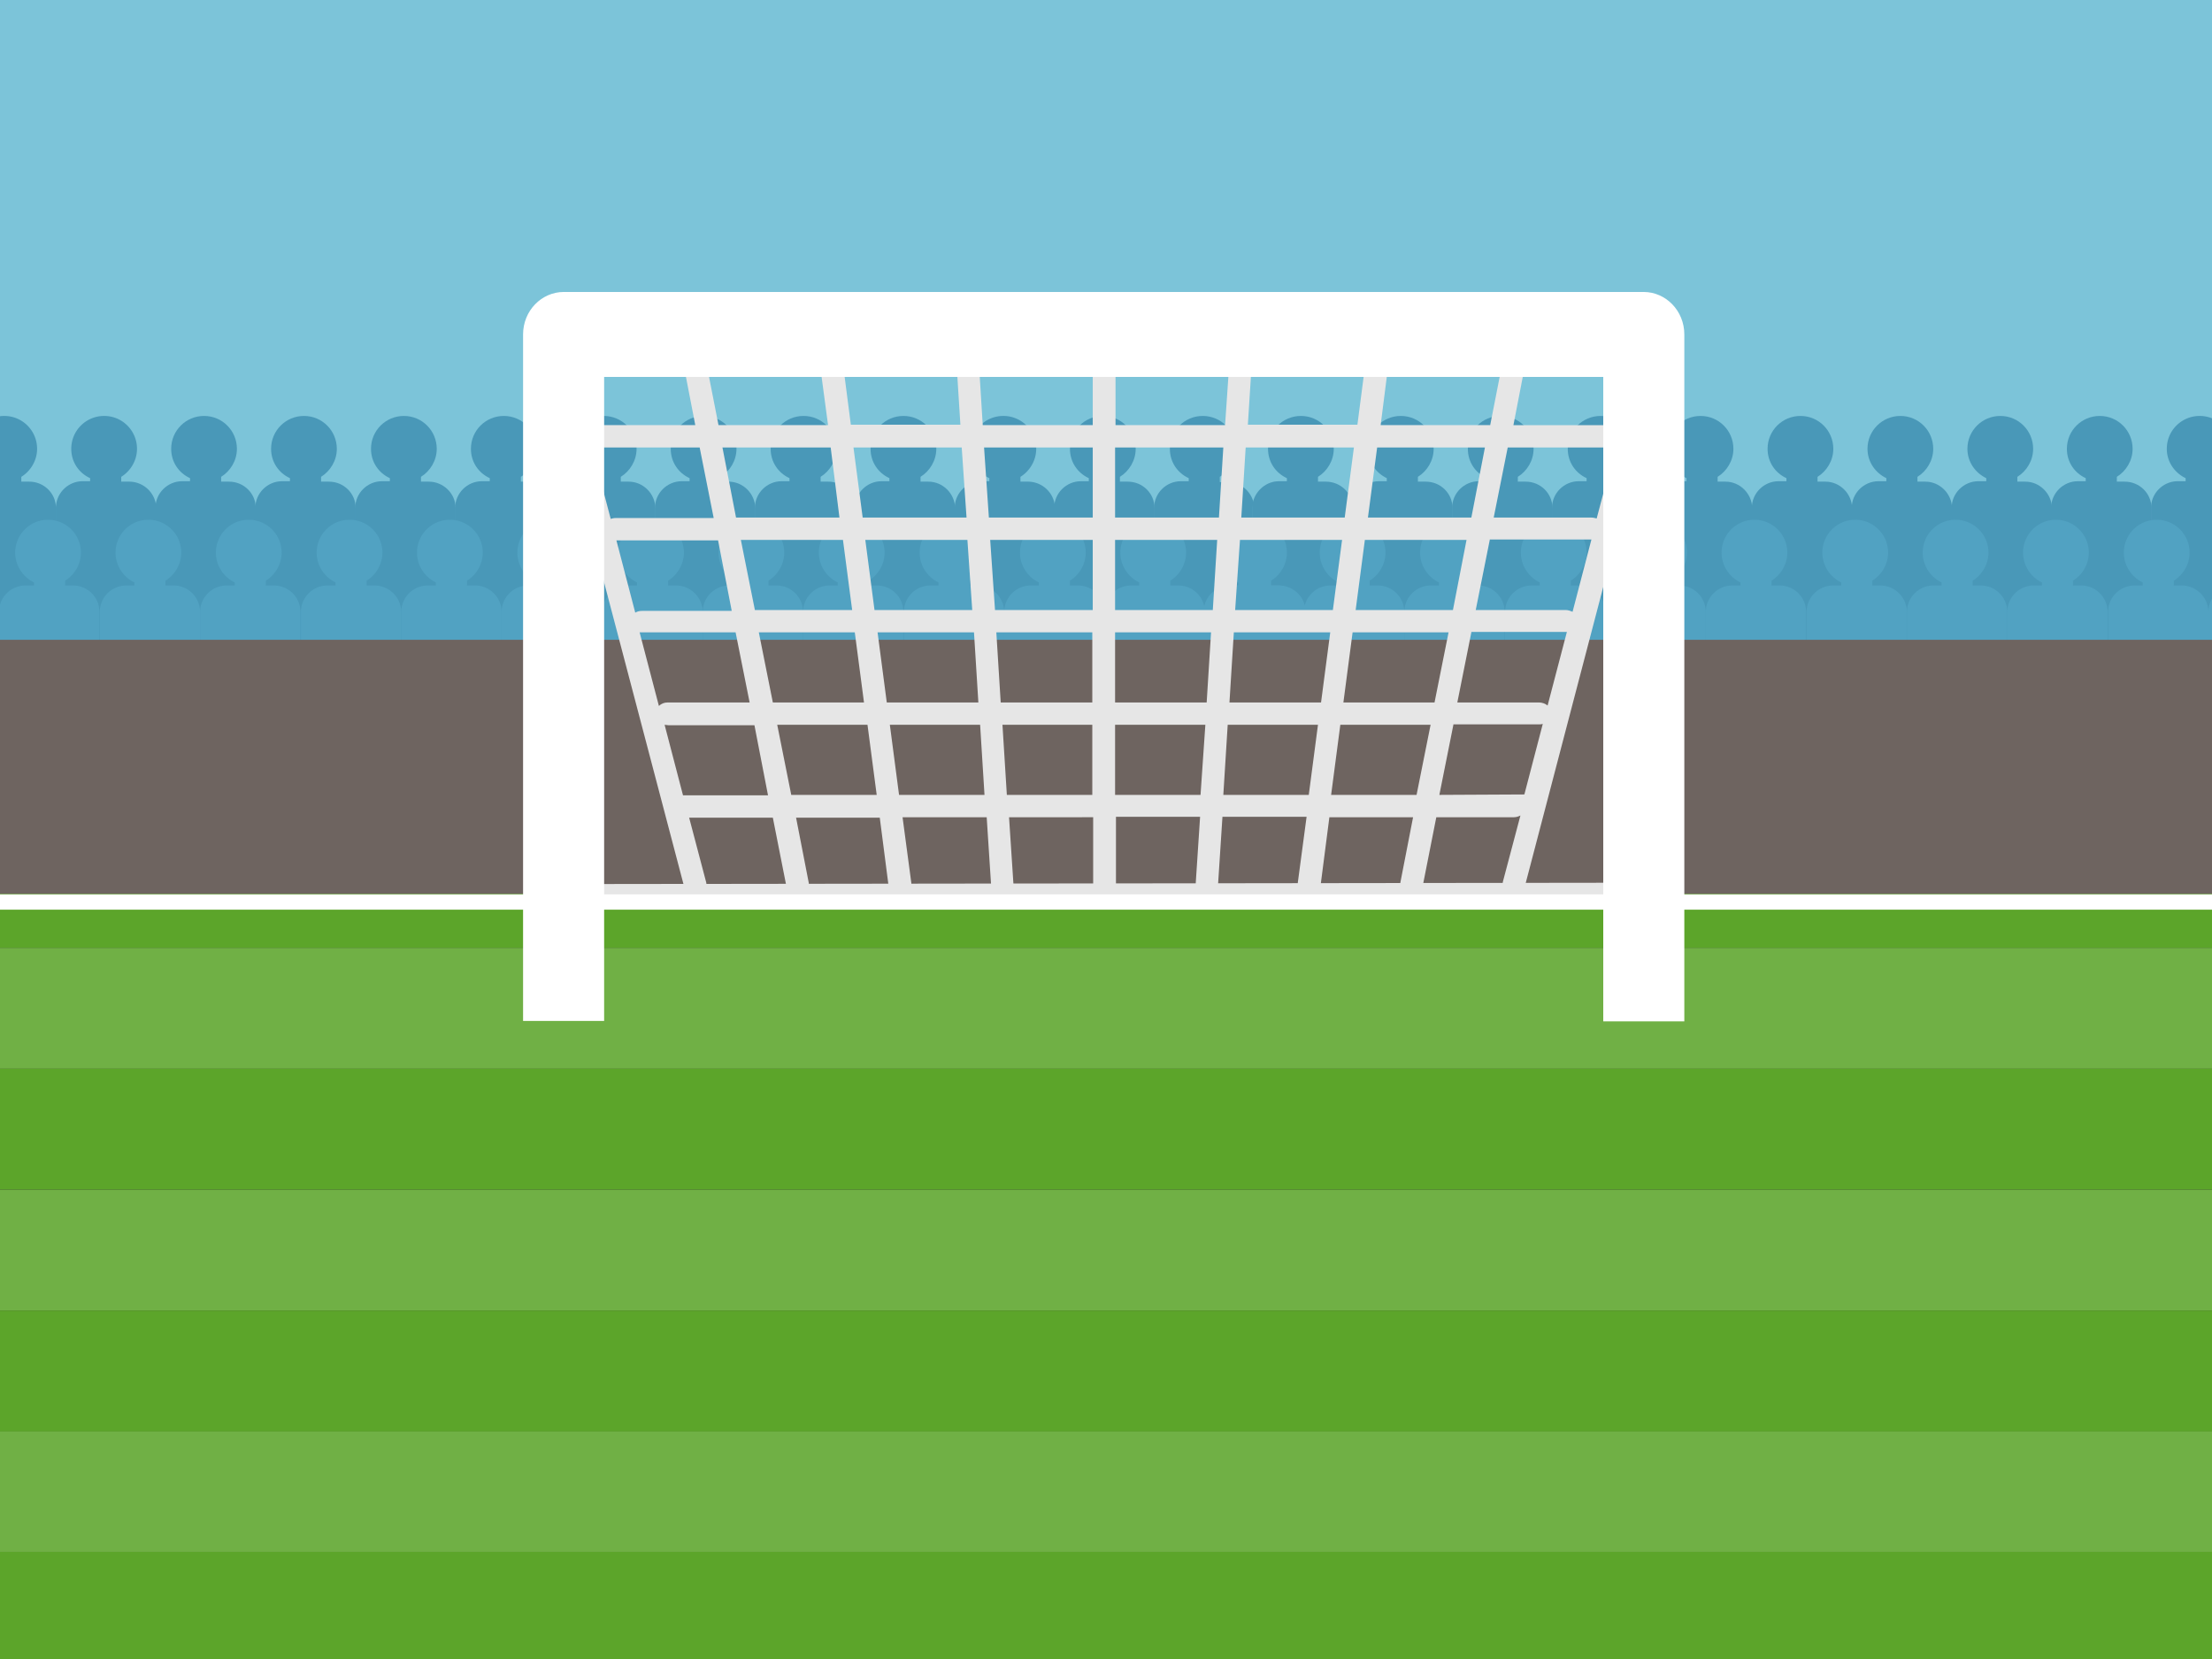 <svg width="480" height="360" viewBox="0 0 480 360" xmlns="http://www.w3.org/2000/svg"><rect x="0" y="0" width="480" height="360" fill="#333333" stroke="none"/><g fill="none"><path d="M-22 310.524h523v26.238H-22zm0-52.381h523v26.238H-22zm0-52.476h523v26.238H-22z" fill="#70B045"/><path d="M-22 336.762h523V363H-22zm0-52.381h523v26.238H-22zm0-52.476h523v26.238H-22zm0-52.475h523v26.238H-22z" fill="#5CA52A"/><path fill="#7CC4D9" d="M-22-3h523v182.62H-22z"/><g fill="#4998B8"><path d="M271.83 110.317c0-.475.096-.95.191-1.33-.666-2.472-2.853-4.373-5.61-4.373h-1.712v-1.141c1.997-1.236 3.423-3.518 3.423-6.084 0-3.898-3.138-7.13-7.131-7.13-3.9 0-7.132 3.137-7.132 7.13 0 2.852 1.616 5.228 4.089 6.369v.665h-1.712c-3.138 0-5.8 2.567-5.8 5.8v24.336c0 3.137 2.567 5.799 5.8 5.799h10.175c2.662 0 4.944-1.901 5.61-4.373-.095-.475-.19-.856-.19-1.331v-24.337z"/><path d="M244.73 104.518h-1.712v-1.045c1.997-1.236 3.424-3.518 3.424-6.084 0-3.898-3.138-7.13-7.132-7.13-3.899 0-7.132 3.137-7.132 7.13 0 2.852 1.617 5.228 4.089 6.369v.665h-1.712c-3.138 0-5.8 2.567-5.8 5.8v24.336c0 3.137 2.567 5.799 5.8 5.799h10.175c3.138 0 5.8-2.567 5.8-5.799v-24.337c0-3.137-2.567-5.704-5.8-5.704z"/><path d="M223.05 104.518h-1.617v-1.045c1.997-1.236 3.423-3.518 3.423-6.084 0-3.898-3.138-7.13-7.132-7.13-3.899 0-7.132 3.137-7.132 7.13 0 2.852 1.617 5.228 4.09 6.369v.665h-1.712c-3.138 0-5.8 2.567-5.8 5.8v24.336c0 3.137 2.567 5.799 5.8 5.799h10.174c3.138 0 5.8-2.567 5.8-5.799v-24.337a5.888 5.888 0 0 0-5.895-5.704z"/><path d="M201.464 104.518h-1.712v-1.045c1.997-1.236 3.423-3.518 3.423-6.084 0-3.898-3.138-7.13-7.132-7.13-3.898 0-7.131 3.137-7.131 7.13 0 2.852 1.616 5.228 4.089 6.369v.665h-1.712c-3.138 0-5.8 2.567-5.8 5.8v24.336c0 3.137 2.567 5.799 5.8 5.799h10.175c3.138 0 5.8-2.567 5.8-5.799v-24.337c-.095-3.137-2.662-5.704-5.8-5.704z"/><path d="M179.783 104.518h-1.712v-1.045c1.997-1.236 3.424-3.518 3.424-6.084 0-3.898-3.138-7.13-7.132-7.13-3.899 0-7.132 3.137-7.132 7.13 0 2.852 1.616 5.228 4.089 6.369v.665h-1.712c-3.138 0-5.8 2.567-5.8 5.8v24.336c0 3.137 2.567 5.799 5.8 5.799h10.175c3.138 0 5.8-2.567 5.8-5.799v-24.337c-.095-3.137-2.662-5.704-5.8-5.704z"/><path d="M158.102 104.518h-1.711v-1.045c1.996-1.236 3.423-3.518 3.423-6.084 0-3.898-3.138-7.13-7.132-7.13-3.899 0-7.132 3.137-7.132 7.13 0 2.852 1.617 5.228 4.09 6.369v.665h-1.713c-3.138 0-5.8 2.567-5.8 5.8v24.336c0 3.137 2.567 5.799 5.8 5.799h10.175c3.138 0 5.8-2.567 5.8-5.799v-24.337c-.094-3.137-2.662-5.704-5.8-5.704z"/><path d="M136.421 104.518h-1.711v-1.045c1.997-1.236 3.423-3.518 3.423-6.084 0-3.898-3.138-7.13-7.132-7.13-3.898 0-7.132 3.137-7.132 7.13 0 2.852 1.617 5.228 4.09 6.369v.665h-1.712c-3.138 0-5.8 2.567-5.8 5.8v24.336c0 3.137 2.567 5.799 5.8 5.799h10.174c3.138 0 5.801-2.567 5.801-5.799v-24.337c-.095-3.137-2.663-5.704-5.8-5.704z"/><path d="M114.74 104.518h-1.71v-1.045c1.996-1.236 3.422-3.518 3.422-6.084 0-3.898-3.138-7.13-7.131-7.13-3.9 0-7.132 3.137-7.132 7.13 0 2.852 1.616 5.228 4.089 6.369v.665h-1.712c-3.138 0-5.8 2.567-5.8 5.8v24.336c0 3.137 2.567 5.799 5.8 5.799h10.175c3.138 0 5.8-2.567 5.8-5.799v-24.337c-.095-3.137-2.662-5.704-5.8-5.704z"/><path d="M93.06 104.518h-1.712v-1.045c1.997-1.236 3.424-3.518 3.424-6.084 0-3.898-3.138-7.13-7.132-7.13-3.899 0-7.132 3.137-7.132 7.13 0 2.852 1.617 5.228 4.089 6.369v.665h-1.712c-3.138 0-5.8 2.567-5.8 5.8v24.336c0 3.137 2.567 5.799 5.8 5.799H93.06c3.138 0 5.8-2.567 5.8-5.799v-24.337c0-3.137-2.662-5.704-5.8-5.704z"/><path d="M71.38 104.518h-1.712v-1.045c1.997-1.236 3.423-3.518 3.423-6.084 0-3.898-3.138-7.13-7.132-7.13-3.899 0-7.132 3.137-7.132 7.13 0 2.852 1.617 5.228 4.09 6.369v.665h-1.712c-3.138 0-5.801 2.567-5.801 5.8v24.336c0 3.137 2.567 5.799 5.8 5.799H71.38c3.138 0 5.8-2.567 5.8-5.799v-24.337c0-3.137-2.567-5.704-5.8-5.704z"/><path d="M49.699 104.518h-1.712v-1.045c1.997-1.236 3.423-3.518 3.423-6.084 0-3.898-3.138-7.13-7.132-7.13-3.898 0-7.131 3.137-7.131 7.13 0 2.852 1.616 5.228 4.088 6.369v.665h-1.711c-3.138 0-5.8 2.567-5.8 5.8v24.336c0 3.137 2.567 5.799 5.8 5.799h10.175c3.138 0 5.8-2.567 5.8-5.799v-24.337c0-3.137-2.567-5.704-5.8-5.704z"/><path d="M28.018 104.518h-1.712v-1.045c1.997-1.236 3.423-3.518 3.423-6.084 0-3.898-3.138-7.13-7.131-7.13-3.9 0-7.132 3.137-7.132 7.13 0 2.852 1.616 5.228 4.089 6.369v.665h-1.617c-3.138 0-5.8 2.567-5.8 5.8v24.336c0 3.137 2.567 5.799 5.8 5.799h10.175c3.138 0 5.8-2.567 5.8-5.799v-24.337a5.888 5.888 0 0 0-5.895-5.704zm-21.681 0H4.625v-1.045c1.997-1.236 3.424-3.518 3.424-6.084 0-3.898-3.138-7.13-7.132-7.13-3.899 0-7.132 3.137-7.132 7.13 0 2.852 1.617 5.228 4.089 6.369v.665h-1.712c-3.138 0-5.8 2.567-5.8 5.8v24.336c0 3.137 2.567 5.799 5.8 5.799H6.337c3.138 0 5.8-2.567 5.8-5.799v-24.337c0-3.137-2.567-5.704-5.8-5.704zm476.406 0h-1.712v-1.045c1.997-1.236 3.423-3.518 3.423-6.084 0-3.898-3.138-7.13-7.132-7.13-3.898 0-7.131 3.137-7.131 7.13 0 2.852 1.711 5.228 4.088 6.369v.665h-1.711c-3.138 0-5.8 2.567-5.8 5.8v24.336c0 3.137 2.567 5.799 5.8 5.799h10.175c3.138 0 5.8-2.567 5.8-5.799v-24.337c0-3.137-2.567-5.704-5.8-5.704z"/><path d="M461.062 104.518h-1.712v-1.045c1.997-1.236 3.423-3.518 3.423-6.084 0-3.898-3.138-7.13-7.131-7.13-3.9 0-7.132 3.137-7.132 7.13 0 2.852 1.616 5.228 4.089 6.369v.665h-1.712c-3.138 0-5.8 2.567-5.8 5.8v24.336c0 3.137 2.567 5.799 5.8 5.799h10.175c3.138 0 5.8-2.567 5.8-5.799v-24.337c0-3.137-2.567-5.704-5.8-5.704z"/><path d="M439.476 104.518h-1.711v-1.045c1.996-1.236 3.423-3.518 3.423-6.084 0-3.898-3.138-7.13-7.132-7.13-3.899 0-7.132 3.137-7.132 7.13 0 2.852 1.712 5.228 4.09 6.369v.665H429.3c-3.138 0-5.8 2.567-5.8 5.8v24.336c0 3.137 2.567 5.799 5.8 5.799h10.175c3.138 0 5.8-2.567 5.8-5.799v-24.337c-.094-3.137-2.662-5.704-5.8-5.704z"/><path d="M417.795 104.518h-1.711v-1.045c1.997-1.236 3.423-3.518 3.423-6.084 0-3.898-3.138-7.13-7.132-7.13-3.898 0-7.132 3.137-7.132 7.13 0 2.852 1.712 5.228 4.09 6.369v.665h-1.712c-3.138 0-5.8 2.567-5.8 5.8v24.336c0 3.137 2.567 5.799 5.8 5.799h10.174c3.138 0 5.801-2.567 5.801-5.799v-24.337c-.095-3.137-2.663-5.704-5.8-5.704z"/><path d="M396.115 104.518h-1.712v-1.045c1.997-1.236 3.423-3.518 3.423-6.084 0-3.898-3.138-7.13-7.131-7.13-3.9 0-7.132 3.137-7.132 7.13 0 2.852 1.616 5.228 4.089 6.369v.665h-1.712c-3.138 0-5.8 2.567-5.8 5.8v24.336c0 3.137 2.567 5.799 5.8 5.799h10.175c3.138 0 5.8-2.567 5.8-5.799v-24.337c-.095-3.137-2.662-5.704-5.8-5.704z"/><path d="M374.434 104.518h-1.712v-1.045c1.997-1.236 3.424-3.518 3.424-6.084 0-3.898-3.138-7.13-7.132-7.13-3.899 0-7.132 3.137-7.132 7.13 0 2.852 1.712 5.228 4.089 6.369v.665h-1.712c-3.138 0-5.8 2.567-5.8 5.8v24.336c0 3.137 2.567 5.799 5.8 5.799h10.175c3.138 0 5.8-2.567 5.8-5.799v-24.337c-.095-3.137-2.662-5.704-5.8-5.704z"/><path d="M352.753 104.518h-1.711v-1.045c1.997-1.236 3.423-3.518 3.423-6.084 0-3.898-3.138-7.13-7.132-7.13-3.899 0-7.132 3.137-7.132 7.13 0 2.852 1.617 5.228 4.09 6.369v.665h-1.712c-3.138 0-5.801 2.567-5.801 5.8v24.336c0 3.137 2.567 5.799 5.8 5.799h10.175c3.138 0 5.8-2.567 5.8-5.799v-24.337c0-3.137-2.662-5.704-5.8-5.704z"/><path d="M331.073 104.518h-1.712v-1.045c1.997-1.236 3.423-3.518 3.423-6.084 0-3.898-3.138-7.13-7.132-7.13-3.993 0-7.131 3.137-7.131 7.13 0 2.852 1.616 5.228 4.088 6.369v.665h-1.711c-3.138 0-5.8 2.567-5.8 5.8v24.336c0 3.137 2.567 5.799 5.8 5.799h10.175c3.138 0 5.8-2.567 5.8-5.799v-24.337c0-3.137-2.567-5.704-5.8-5.704z"/><path d="M309.392 104.518h-1.712v-1.045c1.997-1.236 3.423-3.518 3.423-6.084 0-3.898-3.138-7.13-7.131-7.13-3.9 0-7.132 3.137-7.132 7.13 0 2.852 1.711 5.228 4.089 6.369v.665h-1.712c-3.138 0-5.8 2.567-5.8 5.8v24.336c0 3.137 2.567 5.799 5.8 5.799h10.175c3.138 0 5.8-2.567 5.8-5.799v-24.337c0-3.137-2.567-5.704-5.8-5.704z"/><path d="M287.711 104.518H286v-1.045c1.997-1.236 3.424-3.518 3.424-6.084 0-3.898-3.138-7.13-7.132-7.13-3.899 0-7.132 3.137-7.132 7.13 0 2.852 1.617 5.228 4.089 6.369v.665h-1.712c-2.662 0-4.944 1.902-5.61 4.373-.095.476-.19.856-.19 1.331v24.337c0 .475.095.95.19 1.33.666 2.472 2.853 4.374 5.61 4.374h10.175c3.138 0 5.8-2.567 5.8-5.8v-24.336c0-2.947-2.567-5.514-5.8-5.514z"/></g><g fill="#51A2C2"><path d="M277.536 127.049h-1.711v-1.046c1.997-1.236 3.423-3.517 3.423-6.084 0-3.993-3.233-7.13-7.132-7.13-3.994 0-7.132 3.232-7.132 7.13 0 2.852 1.712 5.324 4.09 6.464v.666h-1.712a5.762 5.762 0 0 0-5.8 5.799v24.527a5.762 5.762 0 0 0 5.8 5.799h10.174c3.233 0 5.8-2.567 5.8-5.8v-24.526c0-3.232-2.662-5.8-5.8-5.8zm-21.871 0h-1.711v-1.046c1.997-1.236 3.423-3.517 3.423-6.084 0-3.993-3.233-7.13-7.132-7.13-3.994 0-7.132 3.232-7.132 7.13 0 2.852 1.712 5.324 4.09 6.464v.666h-1.712a5.762 5.762 0 0 0-5.8 5.799v24.527a5.762 5.762 0 0 0 5.8 5.799h10.174a5.763 5.763 0 0 0 5.801-5.8v-24.526a5.762 5.762 0 0 0-5.8-5.8z"/><path d="M233.89 127.049h-1.712v-1.046c1.997-1.236 3.423-3.517 3.423-6.084 0-3.993-3.233-7.13-7.132-7.13-3.993 0-7.131 3.232-7.131 7.13 0 2.852 1.711 5.324 4.089 6.464v.666h-1.712a5.762 5.762 0 0 0-5.8 5.799v24.527a5.762 5.762 0 0 0 5.8 5.799h10.175c3.233 0 5.8-2.567 5.8-5.8v-24.526a5.762 5.762 0 0 0-5.8-5.8z"/><path d="M212.114 127.049h-1.712v-1.046c1.997-1.236 3.423-3.517 3.423-6.084 0-3.993-3.233-7.13-7.131-7.13-3.994 0-7.132 3.232-7.132 7.13 0 2.852 1.711 5.324 4.089 6.464v.666h-1.712a5.762 5.762 0 0 0-5.8 5.799v24.527a5.762 5.762 0 0 0 5.8 5.799h10.175c3.233 0 5.8-2.567 5.8-5.8v-24.526c0-3.232-2.662-5.8-5.8-5.8zm-21.871 0h-1.712v-1.046c1.997-1.236 3.424-3.517 3.424-6.084 0-3.993-3.234-7.13-7.132-7.13-3.899 0-7.132 3.232-7.132 7.13 0 2.852 1.712 5.324 4.089 6.464v.666h-1.712a5.762 5.762 0 0 0-5.8 5.799v24.527a5.762 5.762 0 0 0 5.8 5.799h10.175c3.233 0 5.8-2.567 5.8-5.8v-24.526a5.762 5.762 0 0 0-5.8-5.8z"/><path d="M168.467 127.049h-1.712v-1.046c1.997-1.236 3.424-3.517 3.424-6.084 0-3.993-3.233-7.13-7.132-7.13-3.994 0-7.132 3.232-7.132 7.13 0 2.852 1.712 5.324 4.089 6.464v.666h-1.712a5.762 5.762 0 0 0-5.8 5.799v24.527a5.762 5.762 0 0 0 5.8 5.799h10.175c3.233 0 5.8-2.567 5.8-5.8v-24.526a5.762 5.762 0 0 0-5.8-5.8z"/><path d="M146.691 127.049h-1.711v-1.046c1.997-1.236 3.423-3.517 3.423-6.084 0-3.993-3.233-7.13-7.132-7.13-3.994 0-7.132 3.232-7.132 7.13 0 2.852 1.712 5.324 4.09 6.464v.666h-1.712a5.762 5.762 0 0 0-5.801 5.799v24.527a5.762 5.762 0 0 0 5.8 5.799h10.175c3.233 0 5.8-2.567 5.8-5.8v-24.526c0-3.232-2.662-5.8-5.8-5.8zm-21.871 0h-1.711v-1.046c1.997-1.236 3.423-3.517 3.423-6.084 0-3.993-3.233-7.13-7.132-7.13-3.994 0-7.132 3.232-7.132 7.13 0 2.852 1.712 5.324 4.09 6.464v.666h-1.712a5.762 5.762 0 0 0-5.8 5.799v24.527a5.762 5.762 0 0 0 5.8 5.799h10.174c3.233 0 5.8-2.567 5.8-5.8v-24.526a5.762 5.762 0 0 0-5.8-5.8z"/><path d="M103.045 127.049h-1.712v-1.046c1.997-1.236 3.423-3.517 3.423-6.084 0-3.993-3.233-7.13-7.132-7.13-3.993 0-7.131 3.232-7.131 7.13 0 2.852 1.711 5.324 4.088 6.464v.666H92.87a5.762 5.762 0 0 0-5.8 5.799v24.527a5.762 5.762 0 0 0 5.8 5.799h10.175c3.233 0 5.8-2.567 5.8-5.8v-24.526a5.762 5.762 0 0 0-5.8-5.8z"/><path d="M81.269 127.049h-1.712v-1.046c1.997-1.236 3.423-3.517 3.423-6.084 0-3.993-3.233-7.13-7.131-7.13-3.994 0-7.132 3.232-7.132 7.13 0 2.852 1.711 5.324 4.089 6.464v.666h-1.712a5.762 5.762 0 0 0-5.8 5.799v24.527a5.762 5.762 0 0 0 5.8 5.799h10.175c3.233 0 5.8-2.567 5.8-5.8v-24.526c0-3.232-2.662-5.8-5.8-5.8zm-21.871 0h-1.712v-1.046c1.997-1.236 3.423-3.517 3.423-6.084 0-3.993-3.233-7.13-7.131-7.13-3.994 0-7.132 3.232-7.132 7.13 0 2.852 1.711 5.324 4.089 6.464v.666h-1.712a5.762 5.762 0 0 0-5.8 5.799v24.527a5.762 5.762 0 0 0 5.8 5.799h10.175c3.233 0 5.8-2.567 5.8-5.8v-24.526a5.762 5.762 0 0 0-5.8-5.8z"/><path d="M37.622 127.049H35.91v-1.046c1.997-1.236 3.424-3.517 3.424-6.084 0-3.993-3.233-7.13-7.132-7.13-3.994 0-7.132 3.232-7.132 7.13 0 2.852 1.712 5.324 4.089 6.464v.666h-1.712a5.762 5.762 0 0 0-5.8 5.799v24.527a5.762 5.762 0 0 0 5.8 5.799h10.175c3.233 0 5.8-2.567 5.8-5.8v-24.526a5.762 5.762 0 0 0-5.8-5.8zm-21.776 0h-1.711v-1.046c1.996-1.236 3.423-3.517 3.423-6.084 0-3.993-3.233-7.13-7.132-7.13-3.994 0-7.132 3.232-7.132 7.13 0 2.852 1.712 5.324 4.09 6.464v.666H5.575a5.762 5.762 0 0 0-5.8 5.799v24.527a5.762 5.762 0 0 0 5.8 5.799H15.75c3.233 0 5.8-2.567 5.8-5.8v-24.526c.096-3.232-2.567-5.8-5.705-5.8zm479.354 0h-1.712v-1.046c1.997-1.236 3.423-3.517 3.423-6.084 0-3.993-3.233-7.13-7.132-7.13-3.898 0-7.132 3.232-7.132 7.13 0 2.852 1.712 5.324 4.09 6.464v.666h-1.712a5.762 5.762 0 0 0-5.8 5.799v24.527a5.762 5.762 0 0 0 5.8 5.799h10.174a5.763 5.763 0 0 0 5.801-5.8v-24.526a5.762 5.762 0 0 0-5.8-5.8z"/><path d="M473.424 127.049h-1.712v-1.046c1.997-1.236 3.423-3.517 3.423-6.084 0-3.993-3.233-7.13-7.132-7.13-3.993 0-7.131 3.232-7.131 7.13 0 2.852 1.711 5.324 4.089 6.464v.666h-1.712a5.762 5.762 0 0 0-5.8 5.799v24.527a5.762 5.762 0 0 0 5.8 5.799h10.175c3.233 0 5.8-2.567 5.8-5.8v-24.526c0-3.232-2.662-5.8-5.8-5.8zm-21.871 0h-1.712v-1.046c1.997-1.236 3.423-3.517 3.423-6.084 0-3.993-3.233-7.13-7.131-7.13-3.994 0-7.132 3.232-7.132 7.13 0 2.852 1.711 5.324 4.089 6.464v.666h-1.712a5.762 5.762 0 0 0-5.8 5.799v24.527a5.762 5.762 0 0 0 5.8 5.799h10.175c3.233 0 5.8-2.567 5.8-5.8v-24.526a5.762 5.762 0 0 0-5.8-5.8z"/><path d="M429.777 127.049h-1.712v-1.046c1.997-1.236 3.424-3.517 3.424-6.084 0-3.993-3.234-7.13-7.132-7.13-3.994 0-7.132 3.232-7.132 7.13 0 2.852 1.712 5.324 4.089 6.464v.666h-1.712a5.762 5.762 0 0 0-5.8 5.799v24.527a5.762 5.762 0 0 0 5.8 5.799h10.175c3.233 0 5.8-2.567 5.8-5.8v-24.526a5.762 5.762 0 0 0-5.8-5.8z"/><path d="M408.001 127.049h-1.712v-1.046c1.997-1.236 3.424-3.517 3.424-6.084 0-3.993-3.233-7.13-7.132-7.13-3.994 0-7.132 3.232-7.132 7.13 0 2.852 1.712 5.324 4.089 6.464v.666h-1.712a5.762 5.762 0 0 0-5.8 5.799v24.527a5.762 5.762 0 0 0 5.8 5.799h10.175c3.233 0 5.8-2.567 5.8-5.8v-24.526c0-3.232-2.662-5.8-5.8-5.8zm-21.871 0h-1.711v-1.046c1.996-1.236 3.423-3.517 3.423-6.084 0-3.993-3.233-7.13-7.132-7.13-3.994 0-7.132 3.232-7.132 7.13 0 2.852 1.712 5.324 4.09 6.464v.666h-1.713a5.762 5.762 0 0 0-5.8 5.799v24.527a5.762 5.762 0 0 0 5.8 5.799h10.175c3.233 0 5.8-2.567 5.8-5.8v-24.526a5.762 5.762 0 0 0-5.8-5.8z"/><path d="M364.354 127.049h-1.711v-1.046c1.997-1.236 3.423-3.517 3.423-6.084 0-3.993-3.233-7.13-7.132-7.13-3.994 0-7.132 3.232-7.132 7.13 0 2.852 1.712 5.324 4.09 6.464v.666h-1.712a5.762 5.762 0 0 0-5.8 5.799v24.527a5.762 5.762 0 0 0 5.8 5.799h10.174c3.233 0 5.8-2.567 5.8-5.8v-24.526a5.762 5.762 0 0 0-5.8-5.8z"/><path d="M342.579 127.049h-1.712v-1.046c1.997-1.236 3.423-3.517 3.423-6.084 0-3.993-3.233-7.13-7.132-7.13-3.993 0-7.131 3.232-7.131 7.13 0 2.852 1.711 5.324 4.088 6.464v.666h-1.711a5.762 5.762 0 0 0-5.8 5.799v24.527a5.762 5.762 0 0 0 5.8 5.799h10.175c3.233 0 5.8-2.567 5.8-5.8v-24.526c0-3.232-2.662-5.8-5.8-5.8zm-21.871 0h-1.712v-1.046c1.997-1.236 3.423-3.517 3.423-6.084 0-3.993-3.233-7.13-7.132-7.13-3.993 0-7.131 3.232-7.131 7.13 0 2.852 1.711 5.324 4.089 6.464v.666h-1.712a5.762 5.762 0 0 0-5.8 5.799v24.527a5.762 5.762 0 0 0 5.8 5.799h10.175c3.233 0 5.8-2.567 5.8-5.8v-24.526a5.762 5.762 0 0 0-5.8-5.8z"/><path d="M298.932 127.049h-1.712v-1.046c1.997-1.236 3.423-3.517 3.423-6.084 0-3.993-3.233-7.13-7.131-7.13-3.994 0-7.132 3.232-7.132 7.13 0 2.852 1.711 5.324 4.089 6.464v.666h-1.712a5.762 5.762 0 0 0-5.8 5.799v24.527a5.762 5.762 0 0 0 5.8 5.799h10.175c3.233 0 5.8-2.567 5.8-5.8v-24.526a5.762 5.762 0 0 0-5.8-5.8z"/><path d="M277.156 127.049h-1.712v-1.046c1.997-1.236 3.424-3.517 3.424-6.084 0-3.993-3.233-7.13-7.132-7.13-3.994 0-7.132 3.232-7.132 7.13 0 2.852 1.712 5.324 4.089 6.464v.666h-1.712a5.762 5.762 0 0 0-5.8 5.799v24.527a5.762 5.762 0 0 0 5.8 5.799h10.175c3.233 0 5.8-2.567 5.8-5.8v-24.526c0-3.232-2.662-5.8-5.8-5.8z"/></g><path fill="#6E6460" d="M-22 138.837h523v55.138H-22z"/><path fill="#E6E6E6" d="M127.765 191.834l223.464-.282.006 5.324-223.463.282z"/><path d="M127.198 92.35c.19-.095.475-.095.665-.095h23.012l-2.852-14.735c-.19-1.236.665-2.282 1.996-2.567 1.332-.19 2.568.57 2.853 1.806l3.043 15.496h23.773L177.69 77.33c-.19-1.14.856-2.282 2.187-2.472 1.331-.095 2.567.76 2.758 1.901l1.997 15.401h23.772l-.95-15.02c-.096-1.236.95-2.282 2.282-2.282 1.33-.095 2.472.856 2.567 2.092l.95 15.305h23.869V77.14c0-1.236 1.14-2.187 2.472-2.187 1.331 0 2.472.95 2.472 2.187v15.115h23.773l1.046-15.305c.095-1.236 1.236-2.092 2.568-2.092 1.33.095 2.377 1.046 2.282 2.282l-.951 15.02h23.773l1.997-15.4c.19-1.236 1.33-2.092 2.757-1.902 1.331.19 2.282 1.236 2.187 2.472l-1.902 14.925h23.773l3.043-15.496c.19-1.235 1.522-1.996 2.853-1.806 1.331.19 2.187 1.331 1.997 2.567l-2.853 14.735h23.012c.19 0 .475 0 .666.095l4.089-15.686c.285-1.14 1.616-1.9 2.947-1.616 1.332.286 2.092 1.426 1.807 2.567l-30.049 114.743c-.285 1.141-1.616 1.902-2.947 1.617-1.332-.286-2.092-1.426-1.807-2.662l3.803-14.355c-.38.19-.855.38-1.426.38h-16.831l-2.948 14.925c-.19 1.236-1.521 1.997-2.853 1.807-1.33-.19-2.187-1.331-1.996-2.567l2.757-14.165h-18.162l-1.902 14.735c-.19 1.236-1.331 2.092-2.758 1.902-1.33-.19-2.282-1.236-2.187-2.472l1.902-14.26H265.27l-.951 14.64c-.095 1.236-1.236 2.092-2.568 2.092-1.331-.096-2.377-1.046-2.282-2.282l.951-14.45h-18.257v14.64c0 1.236-1.142 2.187-2.473 2.187s-2.472-.951-2.472-2.187v-14.545H218.96l.951 14.45c.095 1.236-.95 2.187-2.282 2.282-1.331.095-2.472-.856-2.567-2.092l-.951-14.64h-18.258l1.902 14.26c.19 1.236-.856 2.281-2.187 2.472-1.331.095-2.567-.76-2.758-1.902l-1.901-14.735h-18.163l2.758 14.165c.19 1.236-.666 2.281-1.997 2.567-1.331.19-2.568-.57-2.853-1.807l-2.948-14.925h-18.162l3.709 14.07c.285 1.14-.476 2.376-1.807 2.662-1.331.285-2.663-.476-2.948-1.616L118.259 77.615c-.285-1.14.476-2.377 1.807-2.567 1.331-.285 2.662.476 2.948 1.616l4.184 15.686zm223.368 4.753h-23.392l-3.043 15.21h21.205c.38 0 .76.096 1.141.19l4.09-15.4zm-28.337 0h-23.392l-1.997 15.21h22.441l2.948-15.21zm-28.432 0h-23.488l-.95 15.21H291.8l1.997-15.21zm-28.337 0h-23.488v15.21h22.537l.95-15.21zm-28.432 0H213.54l1.046 15.21h22.537v-15.21h-.095zm-28.337 0h-23.488l1.997 15.21h22.537l-1.046-15.21zm-28.433 0h-23.487l2.948 15.21h22.441l-1.902-15.21zm-28.432 0h-23.392l4.089 15.496c.285-.095.665-.19 1.14-.19h21.206l-3.043-15.306zm8.939 20.06l3.043 15.21h21.11l-1.997-15.21h-22.156zm3.898 20.058l3.043 15.21h19.78l-1.998-15.21h-20.825zm3.994 20.058l3.043 15.21h18.543l-1.997-15.21h-19.589zm-1.997 15.306l-2.947-15.21h-18.638c-.286 0-.57-.096-.856-.096l3.994 15.306h18.447zm-3.993-20.154l-3.043-15.21h-20.825l4.184 15.97c.475-.475 1.14-.76 1.902-.76h17.782zm-3.9-19.963l-2.947-15.21h-22.061l4.089 15.685c.475-.285.95-.38 1.521-.38h19.399v-.095zm29.004-15.306l1.996 15.21h21.206l-1.046-15.21H187.77zm2.662 20.059l1.997 15.21h19.874l-.95-15.21h-20.92zm2.663 20.058l1.997 15.21h18.542l-.95-15.21h-19.59zm21.775-40.117l1.046 15.21h21.206v-15.21H214.87zm1.332 20.059l.95 15.21h19.875v-15.21h-20.825zm1.331 20.058l.95 15.21h18.544v-15.21h-19.494zm24.438-40.117v15.21h21.206l.95-15.21h-22.156zm0 20.059v15.21h19.874l.951-15.21h-20.825zm0 20.058v15.21h18.543l1.046-15.21h-19.589zm27.101-40.117l-1.046 15.21h21.206l1.996-15.21h-22.156zm-1.331 20.059l-.95 15.21h19.873l1.997-15.21h-20.92zm-1.331 20.058l-.951 15.21h18.543l1.996-15.21h-19.588zm29.763-40.117l-1.997 15.21h21.11l2.948-15.21h-22.06zm-2.662 20.059l-1.997 15.21h19.779l3.043-15.21h-20.825zm-2.663 20.058l-1.997 15.21h18.543l3.043-15.21h-19.589zm32.426-40.117l-3.043 15.21h19.494c.57 0 1.046.19 1.521.38l4.09-15.685h-22.062v.095zm-3.994 20.059l-3.043 15.21h17.687c.761 0 1.427.285 1.902.666l4.184-15.971h-20.73v.095zm-3.898 20.058l-3.043 15.21 18.447-.094 3.994-15.306c-.285.095-.57.095-.856.095h-18.542v.095z" fill="#E6E6E6"/><path d="M356.652 63.355H122.348c-4.85 0-8.843 4.088-8.843 9.222v148.966h17.591V81.798h216.808v139.84h17.591V72.577c0-5.134-3.993-9.222-8.843-9.222z" fill="#FFF"/><path fill="#FFF" d="M-22 194.07h523v3.327H-22z"/></g></svg>